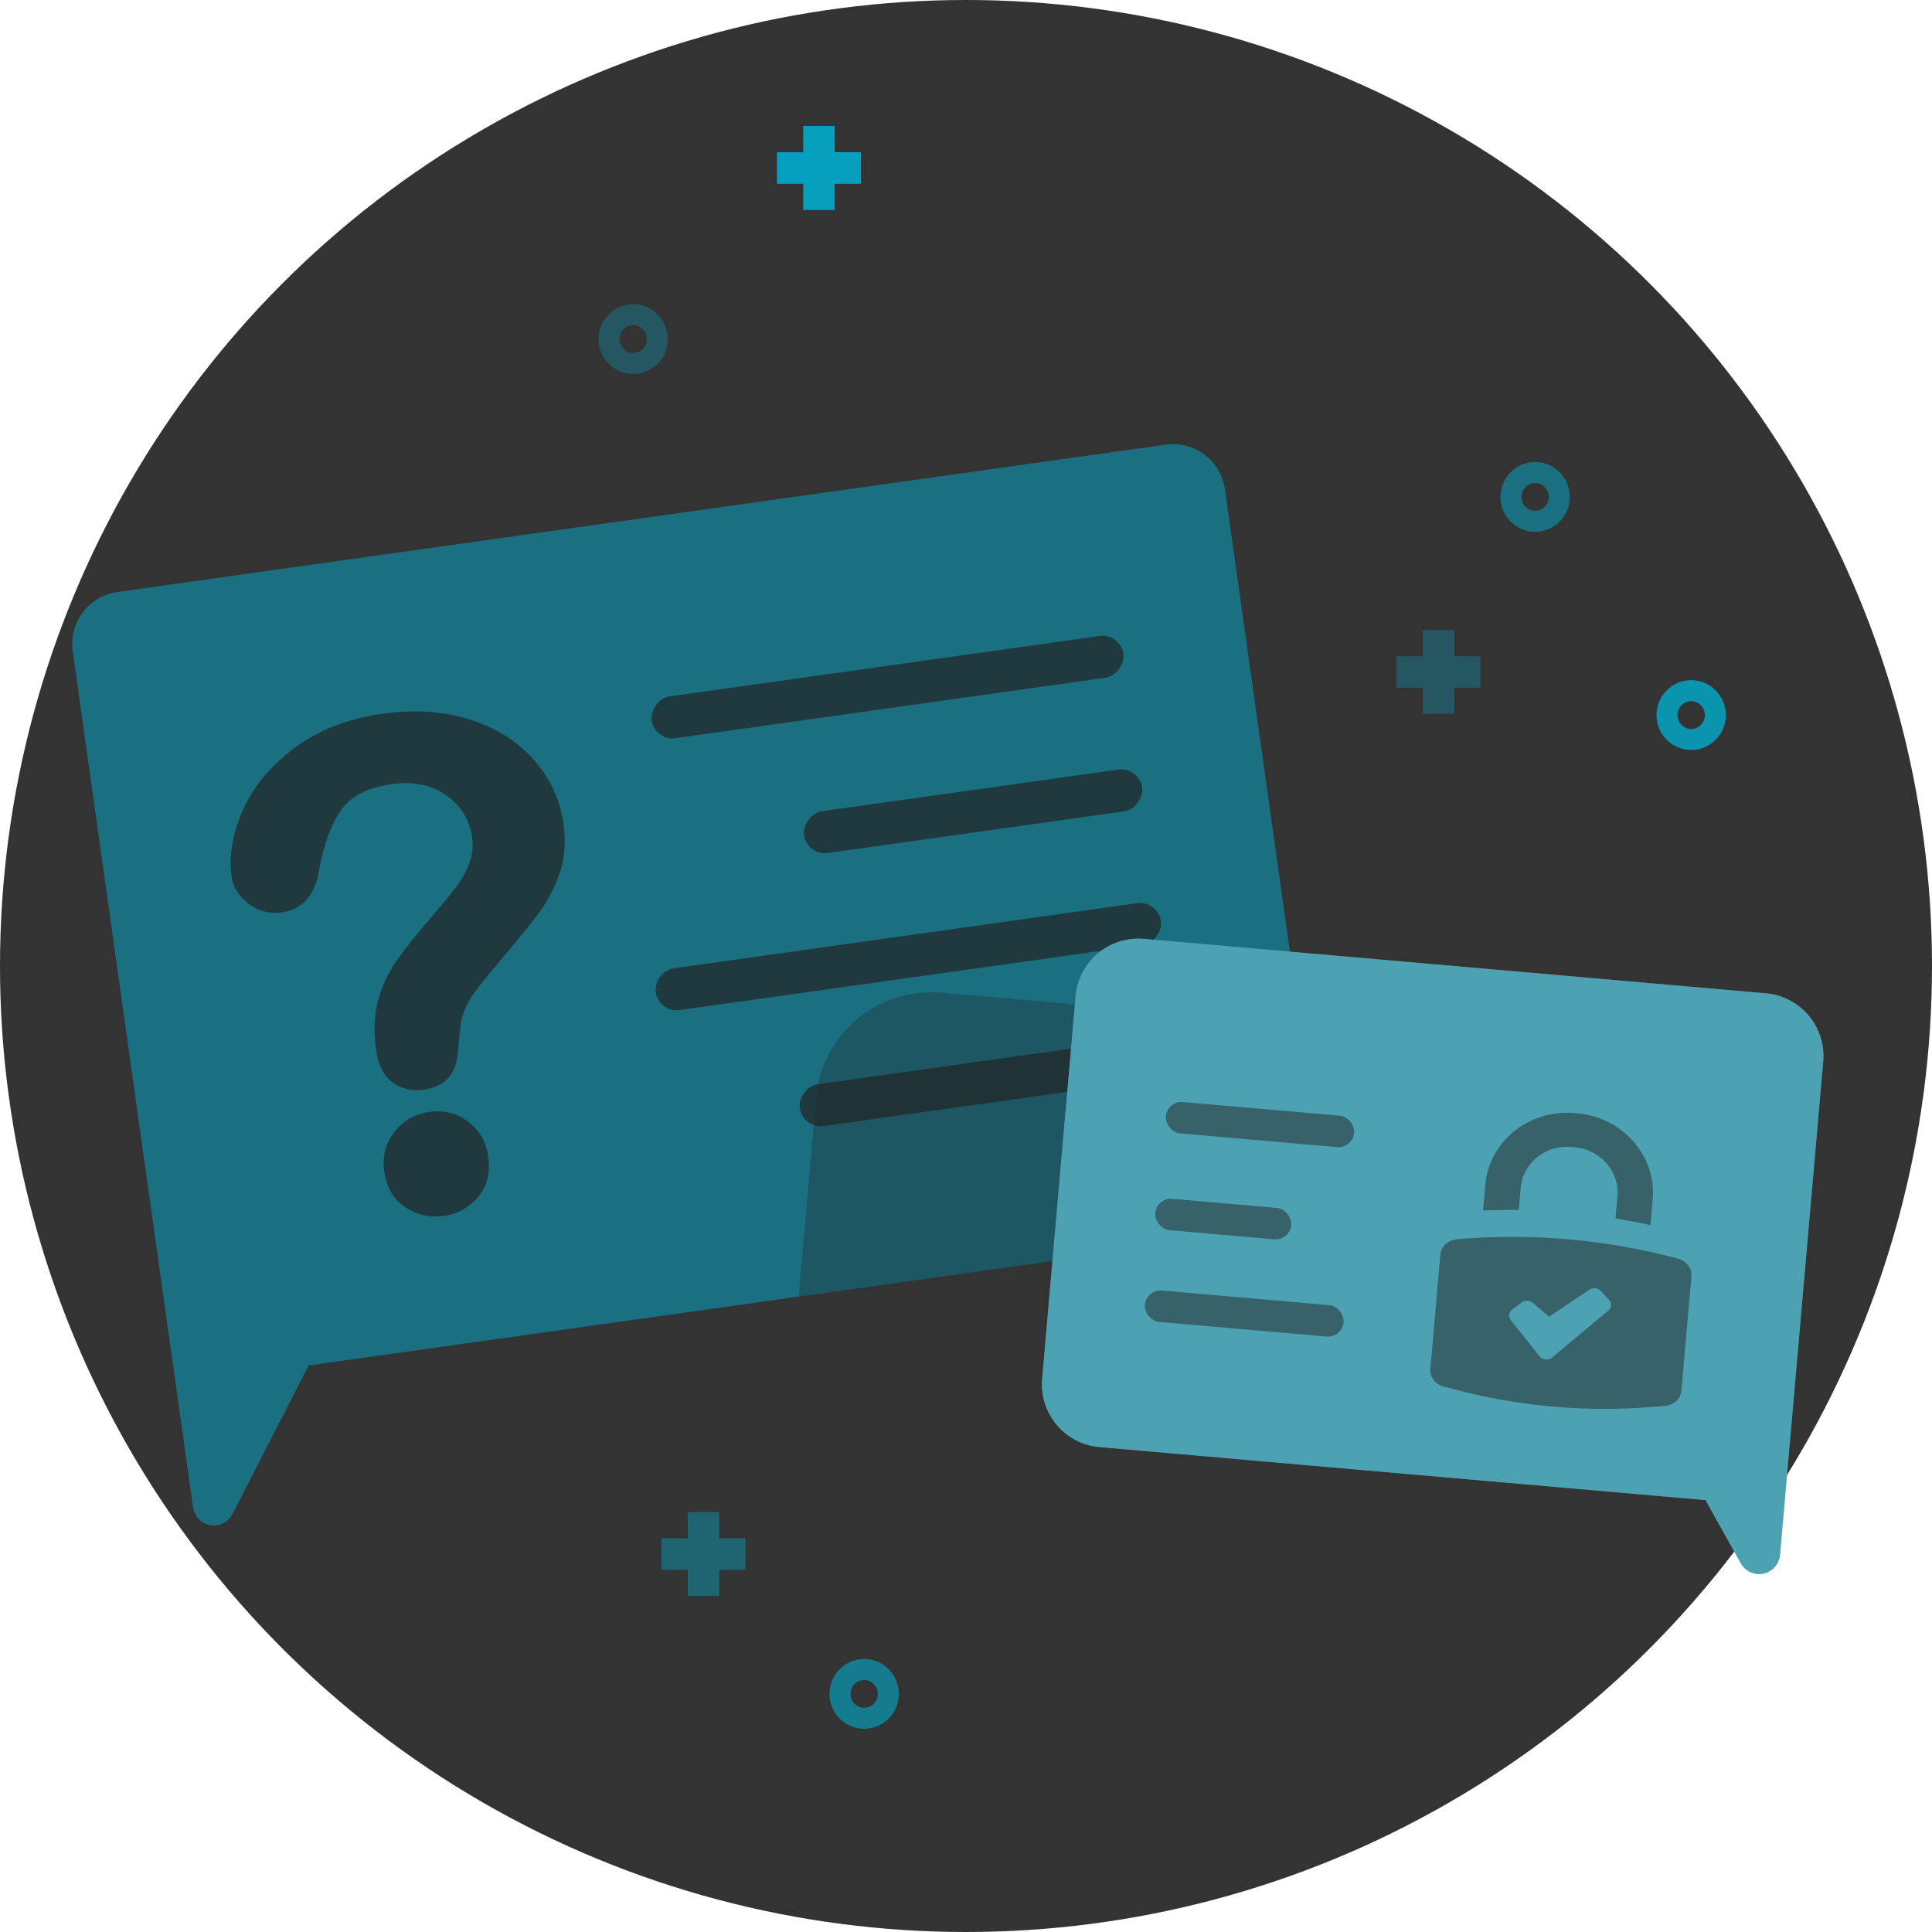 <?xml version="1.0" encoding="UTF-8"?>
<svg width="184px" height="184px" viewBox="0 0 184 184" version="1.1" xmlns="http://www.w3.org/2000/svg" xmlns:xlink="http://www.w3.org/1999/xlink">
    <!-- Generator: Sketch 55.2 (78181) - https://sketchapp.com -->
    <title>kitchen-sink/ Chat/ Q&amp;A/empty state/il</title>
    <desc>Created with Sketch.</desc>
    <g id="kitchen-sink/-Chat/-Q&amp;A/empty-state/il" stroke="none" stroke-width="1" fill="none" fill-rule="evenodd">
        <circle id="Oval" fill="#333333" cx="92" cy="92" r="92"></circle>
        <g id="Oval-2" opacity="0.5" transform="translate(142.905, 44)" fill="#01ACCD">
            <path d="M3.302,6.649 C5.125,6.649 6.603,5.16 6.603,3.324 C6.603,1.488 5.125,0 3.302,0 C1.478,0 1.08002496e-12,1.488 1.08002496e-12,3.324 C1.08002496e-12,5.16 1.478,6.649 3.302,6.649 Z M3.302,4.649 C2.586,4.649 2,4.059 2,3.324 C2,2.59 2.586,2 3.302,2 C4.017,2 4.603,2.59 4.603,3.324 C4.603,4.059 4.017,4.649 3.302,4.649 Z" id="Oval"></path>
        </g>
        <g id="Oval-Copy-4" opacity="0.8" transform="translate(157.762, 64.777)" fill="#01ACCD">
            <path d="M3.302,6.649 C5.125,6.649 6.603,5.16 6.603,3.324 C6.603,1.488 5.125,1.42108547e-14 3.302,1.42108547e-14 C1.478,1.42108547e-14 1.08002496e-12,1.488 1.08002496e-12,3.324 C1.08002496e-12,5.16 1.478,6.649 3.302,6.649 Z M3.302,4.649 C2.586,4.649 2,4.059 2,3.324 C2,2.59 2.586,2 3.302,2 C4.017,2 4.603,2.59 4.603,3.324 C4.603,4.059 4.017,4.649 3.302,4.649 Z" id="Oval-Copy"></path>
        </g>
        <g id="Oval-Copy-6" opacity="0.6" transform="translate(79, 158)" fill="#01ACCD">
            <path d="M3.302,6.649 C5.125,6.649 6.603,5.16 6.603,3.324 C6.603,1.488 5.125,0 3.302,0 C1.478,0 1.08713039e-12,1.488 1.08713039e-12,3.324 C1.08713039e-12,5.16 1.478,6.649 3.302,6.649 Z M3.302,4.649 C2.586,4.649 2,4.059 2,3.324 C2,2.59 2.586,2 3.302,2 C4.017,2 4.603,2.59 4.603,3.324 C4.603,4.059 4.017,4.649 3.302,4.649 Z" id="Oval-Copy-2"></path>
        </g>
        <g id="Oval-Copy-5" opacity="0.3" transform="translate(57, 28.973)" fill="#01ACCD">
            <path d="M3.302,6.649 C5.125,6.649 6.603,5.16 6.603,3.324 C6.603,1.488 5.125,-5.32907052e-15 3.302,-5.32907052e-15 C1.478,-5.32907052e-15 1.07647224e-12,1.488 1.07647224e-12,3.324 C1.07647224e-12,5.16 1.478,6.649 3.302,6.649 Z M3.302,4.649 C2.586,4.649 2,4.059 2,3.324 C2,2.59 2.586,2 3.302,2 C4.017,2 4.603,2.59 4.603,3.324 C4.603,4.059 4.017,4.649 3.302,4.649 Z" id="Oval-Copy-3"></path>
        </g>
        <g id="Path-2" opacity="0.4" transform="translate(63, 144)" fill="#01ACCD">
            <polygon id="Path" points="5.5 2.5 8 2.5 8 5.5 5.5 5.5 5.5 8 2.5 8 2.5 5.5 0 5.5 0 2.5 2.5 2.5 2.5 0 5.5 0"></polygon>
        </g>
        <g id="Path-Copy-3" opacity="0.3" transform="translate(133, 60)" fill="#01ACCD">
            <polygon id="Path-Copy" points="5.5 2.5 8 2.5 8 5.5 5.5 5.5 5.5 8 2.5 8 2.5 5.5 0 5.5 0 2.5 2.5 2.5 2.5 0 5.5 0"></polygon>
        </g>
        <g id="Group-11" transform="translate(67.707, 93.5) rotate(-8) translate(-67.707, -93.5) translate(11.707, 48)">
            <g id="Combined-Shape-2" opacity="0.5" transform="translate(0.191, 0.873)" fill="#01ACCD">
                <path d="M12.78,75.484 L3.636,88.487 C3.261,89.02 2.651,89.337 2,89.337 C0.895,89.337 1.75401711e-12,88.441 1.75859327e-12,87.337 L1.75859327e-12,69.224 L1.7408297e-12,5 C1.74049153e-12,2.239 2.239,-1.34495854e-13 5,-1.3500312e-13 L105.816,-1.3500312e-13 C108.578,-1.28152474e-13 110.816,2.239 110.816,5 L110.816,70.484 C110.816,73.245 108.578,75.484 105.816,75.484 L12.78,75.484 Z" id="Combined-Shape"></path>
            </g>
            <g id="Group-10" transform="translate(55.555, 39.669) scale(-1, 1) translate(-55.555, -39.669) translate(11.055, 14.169)" fill="#222222" opacity="0.7">
                <g id="Group" transform="translate(0.809, 0.873)">
                    <rect id="Rectangle" x="3.63797881e-12" y="3" width="45.37" height="4.015" rx="2.008"></rect>
                    <rect id="Rectangle-Copy-2" x="0" y="15.848" width="32.522" height="4.015" rx="2.008"></rect>
                    <rect id="Rectangle-Copy-3" x="7.27595761e-12" y="28.697" width="48.583" height="4.015" rx="2.008"></rect>
                    <rect id="Rectangle-Copy-4" x="3.63797881e-12" y="41.545" width="36.537" height="4.015" rx="2.008"></rect>
                    <path d="M55.055,14.219 C55.055,12.191 55.706,10.136 57.007,8.054 C58.308,5.972 60.207,4.248 62.703,2.881 C65.199,1.515 68.111,0.831 71.439,0.831 C74.532,0.831 77.263,1.403 79.631,2.545 C81.999,3.687 83.828,5.241 85.119,7.205 C86.41,9.17 87.055,11.305 87.055,13.611 C87.055,15.426 86.687,17.017 85.951,18.383 C85.215,19.75 84.34,20.929 83.327,21.922 C82.314,22.915 80.495,24.586 77.871,26.935 C77.146,27.597 76.564,28.178 76.127,28.68 C75.69,29.182 75.364,29.641 75.151,30.057 C74.938,30.474 74.772,30.89 74.655,31.307 C74.538,31.723 74.362,32.454 74.127,33.501 C73.722,35.721 72.452,36.831 70.319,36.831 C69.21,36.831 68.276,36.468 67.519,35.742 C66.762,35.017 66.383,33.938 66.383,32.508 C66.383,30.714 66.66,29.161 67.215,27.847 C67.77,26.534 68.506,25.381 69.423,24.388 C70.34,23.396 71.578,22.216 73.135,20.849 C74.5,19.654 75.487,18.751 76.095,18.143 C76.703,17.534 77.215,16.856 77.631,16.109 C78.047,15.362 78.255,14.55 78.255,13.675 C78.255,11.967 77.62,10.525 76.351,9.351 C75.082,8.177 73.444,7.589 71.439,7.589 C69.092,7.589 67.364,8.182 66.255,9.367 C65.146,10.552 64.207,12.298 63.439,14.604 C62.714,17.017 61.338,18.223 59.311,18.223 C58.116,18.223 57.108,17.801 56.287,16.958 C55.466,16.114 55.055,15.202 55.055,14.219 Z M70.596,49.006 C69.245,49.006 68.066,48.565 67.058,47.685 C66.05,46.804 65.546,45.572 65.546,43.989 C65.546,42.584 66.034,41.403 67.008,40.444 C67.983,39.485 69.179,39.006 70.596,39.006 C71.992,39.006 73.165,39.485 74.118,40.444 C75.07,41.403 75.546,42.584 75.546,43.989 C75.546,45.55 75.048,46.776 74.051,47.668 C73.055,48.56 71.903,49.006 70.596,49.006 Z" id="?" transform="translate(71.055, 24.919) scale(-1, 1) translate(-71.055, -24.919) "></path>
                </g>
            </g>
            <g id="Combined-Shape-3" opacity="0.305" transform="translate(60.103, 49.298)" fill="#222222">
                <path d="M50.905,8.003 L50.905,16.059 C50.905,22.134 45.98,27.059 39.905,27.059 L-4.61852778e-13,27.059 L4.278,8.528 C5.645,2.609 11.551,-1.082 17.471,0.284 L50.905,8.003 Z" id="Combined-Shape"></path>
            </g>
        </g>
        <g id="Path-Copy-4" opacity="0.9" transform="translate(74, 12)" fill="#01ACCD">
            <polygon id="Path-Copy-2" points="5.5 2.5 8 2.5 8 5.5 5.5 5.5 5.5 8 2.5 8 2.5 5.5 0 5.5 0 2.5 2.5 2.5 2.5 0 5.5 0"></polygon>
        </g>
        <g id="Group-9" transform="translate(136.792, 119.509) rotate(5) translate(-136.792, -119.509) translate(100.292, 91.009)">
            <path d="M7.656,49.533 L3.788,55.237 C3.416,55.785 2.796,56.114 2.133,56.114 C1.028,56.114 0.133,55.219 0.133,54.114 L0.133,44.05 L0.155,44.05 C0.14,43.879 0.133,43.707 0.133,43.533 L0.133,6.951 C0.133,3.637 2.819,0.951 6.133,0.951 L65.602,0.951 C68.915,0.951 71.602,3.637 71.602,6.951 L71.602,43.533 C71.602,46.847 68.915,49.533 65.602,49.533 L7.656,49.533 Z" id="Combined-Shape-Copy" fill="#999999" transform="translate(35.867, 28.532) scale(-1, 1) translate(-35.867, -28.532) "></path>
            <g id="Group-2" transform="translate(0.133, 0.951)">
                <path d="M7.523,48.583 L3.655,54.286 C3.283,54.835 2.663,55.163 2,55.163 C0.895,55.163 1.51743239e-13,54.268 1.52766688e-13,53.163 L1.52766688e-13,43.099 L0.022,43.099 C0.007,42.929 -2.13141511e-13,42.757 -2.13162821e-13,42.583 L-2.13162821e-13,6 C-2.13568633e-13,2.686 2.686,-6.33401278e-14 6,-6.39488462e-14 L65.469,-6.39488462e-14 C68.782,-6.45575646e-14 71.469,2.686 71.469,6 L71.469,42.583 C71.469,45.896 68.782,48.583 65.469,48.583 L7.523,48.583 Z" id="Combined-Shape-Copy" fill="#01ACCD" opacity="0.501" transform="translate(35.734, 27.582) scale(-1, 1) translate(-35.734, -27.582) "></path>
                <rect id="Rectangle" fill="#222222" opacity="0.501" x="9.557" y="15.151" width="18" height="3" rx="1.5"></rect>
                <rect id="Rectangle-Copy-2" fill="#222222" opacity="0.501" x="9.355" y="24.422" width="13" height="3" rx="1.5"></rect>
                <rect id="Rectangle-Copy-3" fill="#222222" opacity="0.501" x="9.132" y="33.213" width="19" height="3" rx="1.5"></rect>
                <path d="M53.438,23.043 L53.622,20.934 C53.829,18.57 51.999,16.479 49.534,16.264 L49.244,16.238 C46.779,16.023 44.613,17.764 44.406,20.127 L44.222,22.237 C43.09,22.224 41.958,22.241 40.825,22.287 L41.039,19.842 C41.404,15.698 45.197,12.642 49.52,13.01 L49.81,13.035 C54.13,13.422 57.336,17.087 56.979,21.23 L56.765,23.676 C55.666,23.438 54.557,23.227 53.438,23.043 Z M38.473,25.013 C45.433,24.431 52.472,25.046 59.225,26.828 L59.378,26.868 C60.192,27.083 60.733,27.793 60.665,28.56 L59.712,39.452 C59.646,40.219 58.99,40.825 58.151,40.895 L57.073,40.985 C53.904,41.253 50.71,41.249 47.532,40.973 C44.355,40.695 41.21,40.148 38.136,39.337 L37.09,39.061 C36.276,38.847 35.735,38.136 35.803,37.369 L36.756,26.477 C36.822,25.71 37.478,25.104 38.317,25.034 L38.473,25.013 Z M43.45,32.714 L46.22,36.197 C46.355,36.362 46.56,36.468 46.784,36.487 C47.008,36.507 47.228,36.438 47.39,36.299 L52.774,31.796 C53.081,31.539 53.108,31.104 52.835,30.809 L52.021,29.94 C51.751,29.649 51.283,29.595 50.952,29.818 L47.115,32.41 L45.55,31.073 C45.258,30.823 44.811,30.809 44.509,31.041 L43.572,31.758 C43.268,31.997 43.215,32.41 43.45,32.714 Z" id="Combined-Shape" fill="#222222" opacity="0.501" transform="translate(48.234, 27.081) rotate(-5) translate(-48.234, -27.081) "></path>
            </g>
        </g>
    </g>
</svg>
